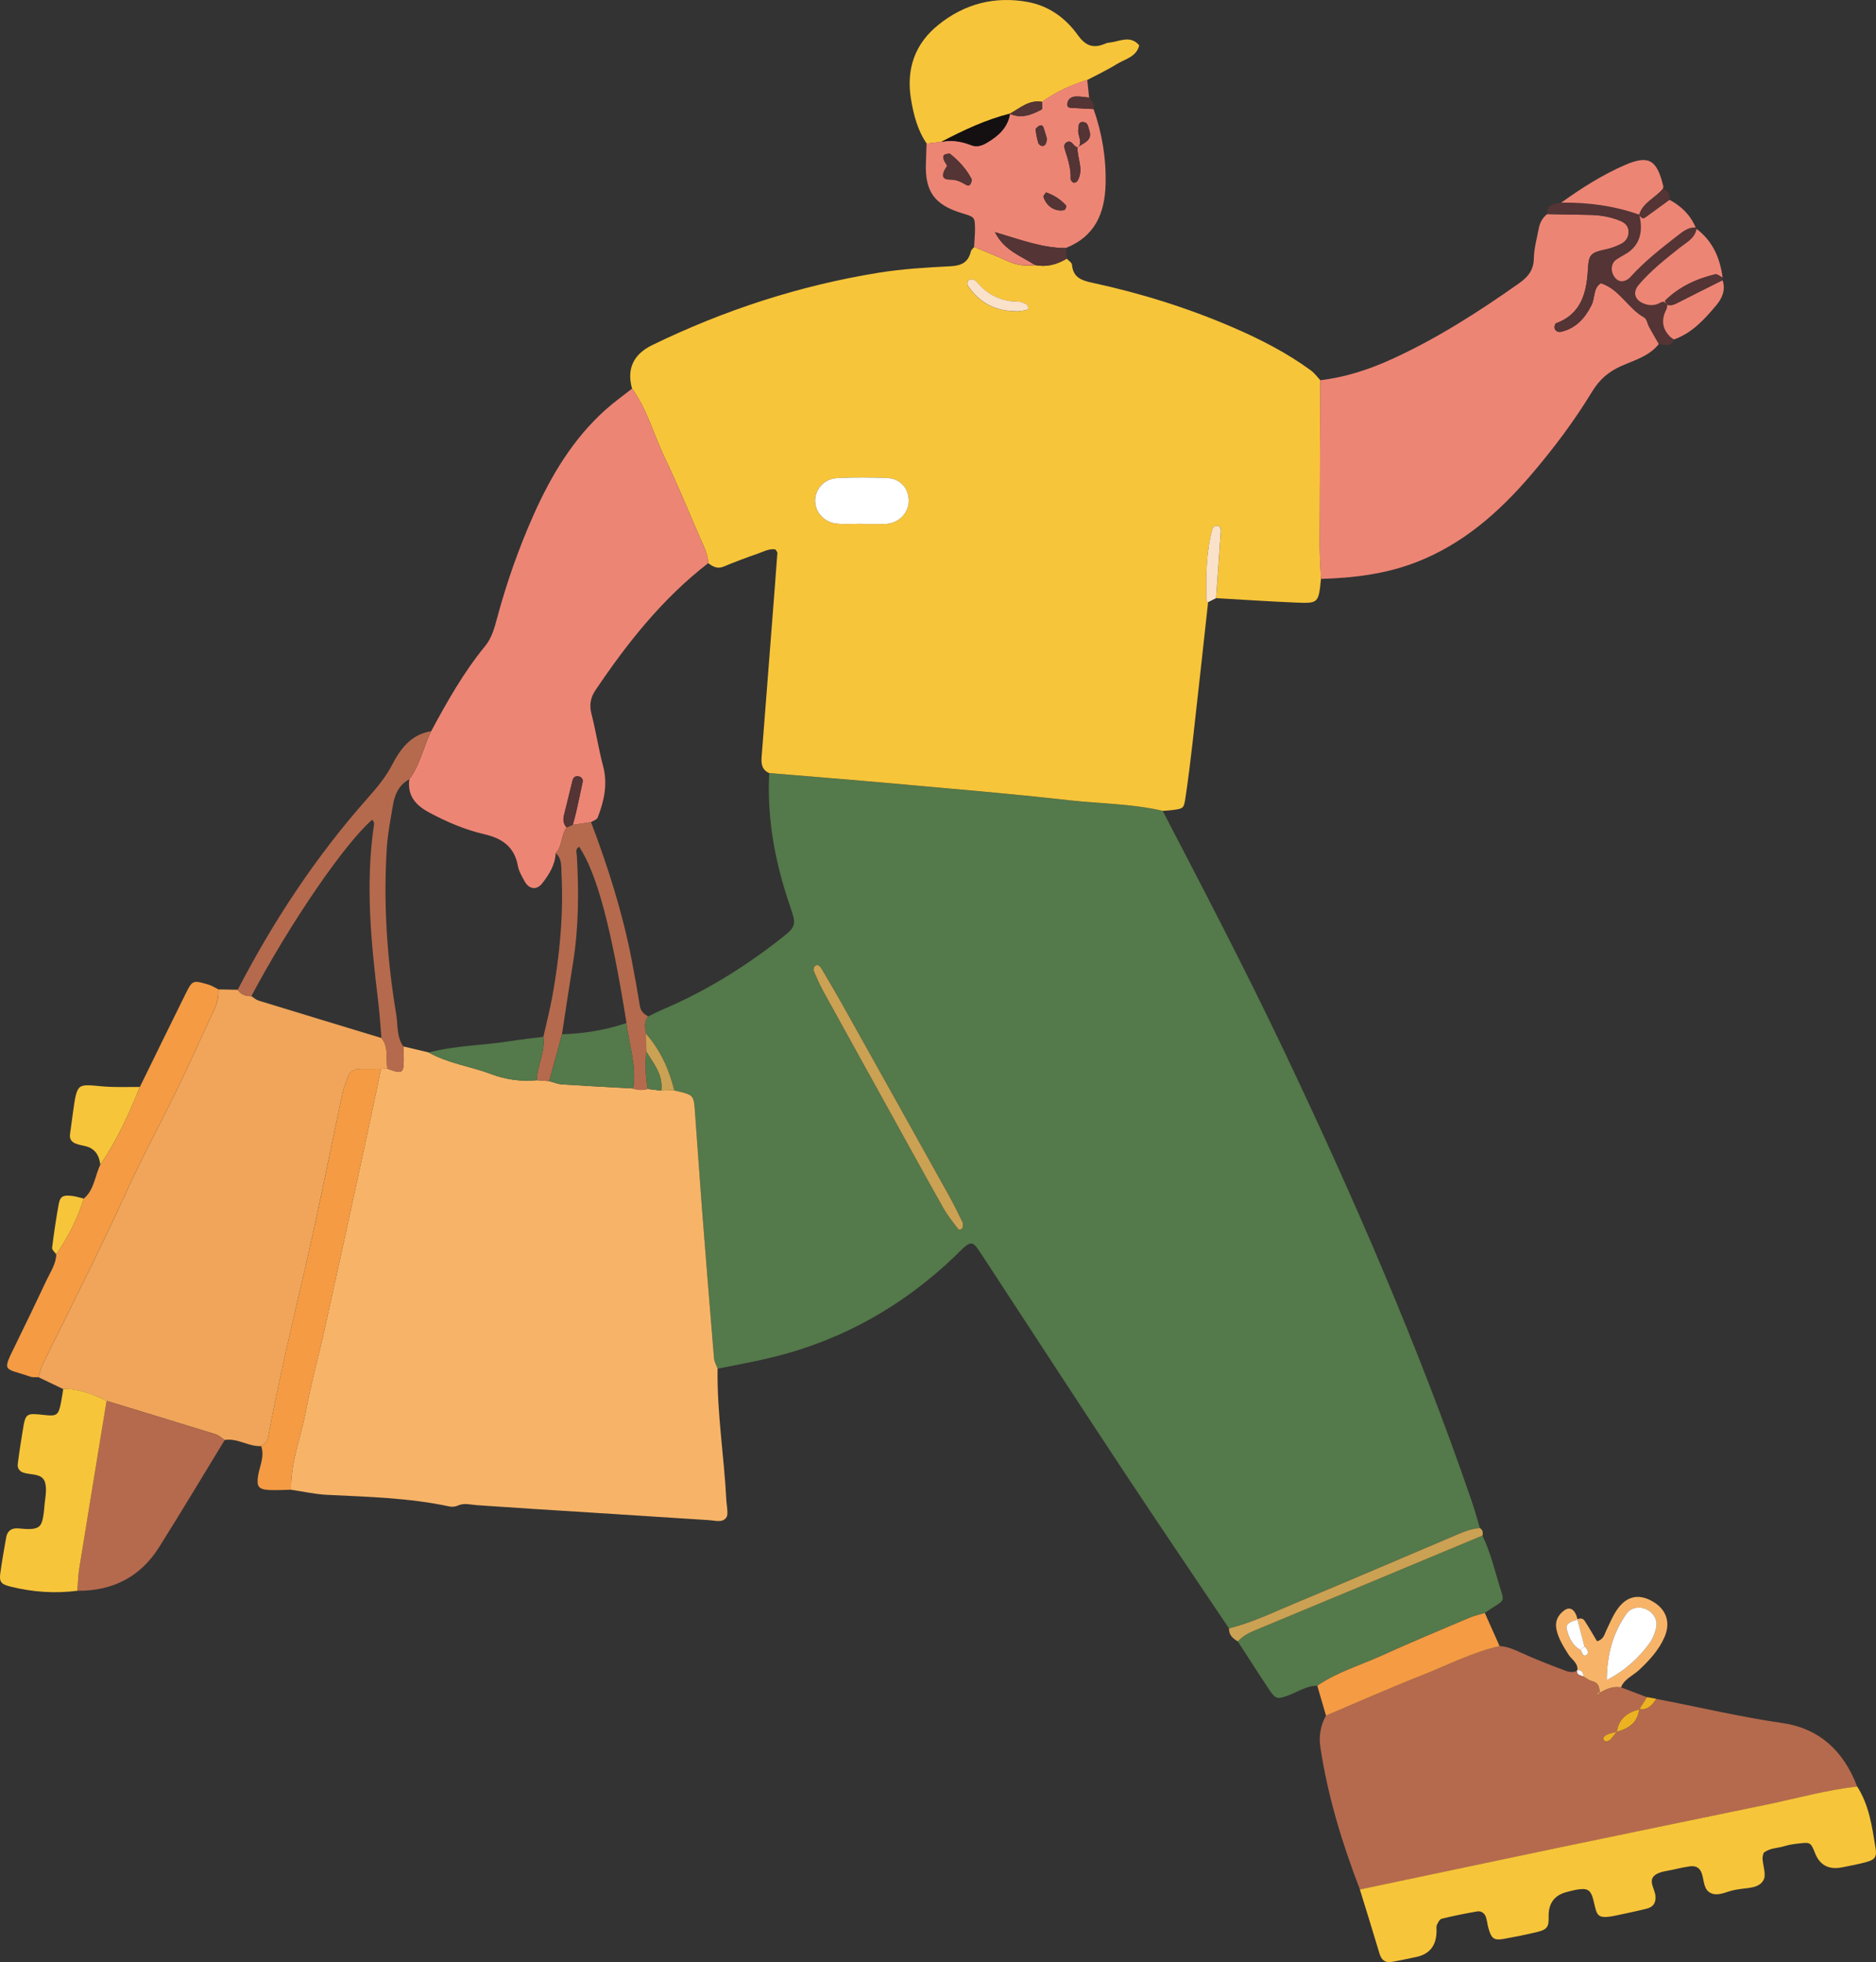 <?xml version="1.0" encoding="UTF-8"?>
<svg id="Capa_1" data-name="Capa 1" xmlns="http://www.w3.org/2000/svg" viewBox="0 0 410.95 429.74">
  <rect x="0" y="0" width="410.95" height="429.74" fill="#333333" stroke="none"/>
  <defs>
    <style>
      .cls-1 {
        fill: #f7b468;
      }

      .cls-2 {
        fill: #f7c53a;
      }

      .cls-3 {
        fill: #ed8575;
      }

      .cls-4 {
        fill: #f49b44;
      }

      .cls-5 {
        fill: #fff;
      }

      .cls-6 {
        fill: #edb221;
      }

      .cls-7 {
        fill: #fae1ca;
      }

      .cls-8 {
        fill: #f0a55a;
      }

      .cls-9 {
        fill: #b56a4d;
      }

      .cls-10 {
        fill: #cba153;
      }

      .cls-11 {
        fill: #141011;
      }

      .cls-12 {
        fill: #543434;
      }

      .cls-13 {
        fill: #54794a;
      }
    </style>
  </defs>
  <path class="cls-13" d="M254.69,177.58c8.97,17.26,17.98,34.49,26.34,52.06,15.41,32.37,29.71,65.21,41.37,99.15,.66,1.93,1.19,3.91,1.78,5.87-1.66,.09-3.18,.64-4.69,1.28-11.81,5.03-23.6,10.08-35.45,15.01-4.88,2.03-9.65,4.38-14.82,5.68-7.62-11.36-15.31-22.67-22.86-34.08-10.14-15.33-20.16-30.74-30.23-46.12-.67-1.02-1.33-2.06-2.04-3.06-.96-1.34-1.59-1.36-2.95-.15-.61,.54-1.17,1.14-1.76,1.71-11.58,11.16-25.14,18.75-40.81,22.48-3.77,.9-7.59,1.57-11.38,2.35-.27-.76-.71-1.51-.78-2.29-.92-10.97-1.8-21.94-2.65-32.92-.55-7.12-1.01-14.24-1.55-21.35-.26-3.41-.3-3.41-4.51-4.37-1.11-4.6-3.03-8.81-6.18-12.4-.27-1.32-.55-2.65,.46-3.82,1.1-.53,2.18-1.09,3.3-1.57,9.05-3.86,17.37-8.95,25.13-14.99,4.11-3.19,4.16-3.21,2.55-7.91-3.19-9.34-4.97-18.9-4.46-28.81,9.11,.76,18.23,1.48,27.34,2.3,12.76,1.15,25.53,2.2,38.25,3.64,6.86,.78,13.83,.75,20.6,2.33Zm-43.81,91.28c0-.4,.13-.85-.02-1.16-.99-2.02-1.98-4.03-3.07-6-7.74-13.91-15.5-27.81-23.27-41.7-1.49-2.67-3.05-5.31-4.61-7.94-.3-.5-.79-.96-1.39-.49-.24,.19-.38,.8-.26,1.09,.63,1.5,1.29,2.99,2.08,4.41,4.52,8.23,9.08,16.44,13.63,24.65,4.25,7.68,8.48,15.37,12.78,23.02,.88,1.57,2.07,2.97,3.15,4.43,.08,.11,.41,.12,.59,.07,.16-.05,.28-.26,.4-.38Z"/>
  <path class="cls-2" d="M254.69,177.58c-6.77-1.58-13.73-1.55-20.6-2.33-12.73-1.44-25.5-2.49-38.25-3.64-9.11-.82-18.23-1.54-27.34-2.3-1.62-.7-1.78-2.05-1.66-3.57,.74-9.39,1.46-18.77,2.19-28.16,.43-5.5,.86-11.01,1.26-16.51,.01-.17-.2-.35-.43-.74-1.33-.24-2.61,.48-3.89,.93-2.51,.87-5.01,1.81-7.46,2.83-1.38,.57-2.36,0-3.36-.76-.07-1.87-.9-3.5-1.64-5.17-2.6-5.92-5-11.93-7.82-17.75-2.46-5.08-3.87-10.66-7.24-15.31q-1.78-6.49,4.42-9.52c15.75-7.66,32.25-13.03,49.53-15.84,5.24-.85,10.58-1.16,15.89-1.43,2.4-.13,3.83-.92,4.39-3.26,.09-.36,.48-.64,.73-.96,2.45,1.03,4.92,2,7.34,3.1,1.93,.88,3.9,1.16,5.98,.86,2.51,.52,4.8-.1,6.95-1.4,.4,.44,1.1,.85,1.14,1.31,.25,2.83,2.07,3.45,4.52,3.98,10.55,2.28,20.82,5.48,30.75,9.77,5.99,2.59,11.78,5.54,17.06,9.41,.8,.58,1.4,1.43,2.08,2.15-.05,12.06-.12,24.12-.14,36.18,0,2.45,.18,4.89,.28,7.34-.54,5.3-.55,5.38-5.49,5.18-5.83-.24-11.66-.64-17.48-.97,.35-4.88,.72-9.76,1.03-14.64,.04-.56-.17-1.29-1-1.21-.3,.03-.74,.35-.81,.62-1.45,5.14-1.41,10.41-1.38,15.68,0,.15,.26,.3,.4,.45-1.13,10.28-2.25,20.56-3.41,30.83-.46,4.03-.96,8.05-1.56,12.06-.35,2.33-.46,2.32-3.15,2.65-.6,.07-1.21,.1-1.82,.14Zm-65.94-62.87s0,.04,0,.05c1.63,0,3.26,0,4.88,0,.4,0,.82-.04,1.21-.12,2.55-.52,4.33-2.74,4.2-5.22-.13-2.6-1.91-4.6-4.63-4.72-3.65-.16-7.33-.17-10.98,0-2.94,.13-5,2.5-4.88,5.18,.11,2.41,2.05,4.52,4.7,4.79,1.81,.19,3.66,.04,5.49,.04Zm34.34-46.55c.33-.04,.93-.1,1.52-.2,.53-.1,.71-.41,.52-.84-.07-.17-.15-.42-.29-.47-.55-.23-1.13-.56-1.7-.57-3.68-.03-6.71-1.38-9.07-4.21-.25-.3-.62-.58-.98-.66-.32-.07-.84,.03-1.02,.26-.19,.25-.25,.83-.09,1.08,2.57,3.84,6.18,5.72,11.09,5.62Z"/>
  <path class="cls-1" d="M147.7,238.82c4.21,.96,4.25,.96,4.51,4.38,.54,7.12,1,14.24,1.55,21.35,.85,10.98,1.74,21.95,2.65,32.92,.07,.78,.51,1.53,.78,2.29-.15,9.64,1.43,19.17,1.92,28.77,.05,1.01,.28,2.03,.23,3.03-.04,.91-.74,1.48-1.62,1.55-.8,.06-1.61-.14-2.42-.19-8.57-.55-17.15-1.1-25.72-1.65-8.37-.53-16.74-1.04-25.11-1.63-1.42-.1-2.79-.55-4.21,.1-.52,.24-1.23,.31-1.79,.19-8.84-1.9-17.83-2.11-26.81-2.55-2.64-.13-5.26-.73-7.89-1.11-.15-6,2.18-11.54,3.25-17.31,1.11-5.98,2.76-11.86,4.08-17.8,2.81-12.67,5.57-25.35,8.33-38.04,1.38-6.34,2.7-12.69,4.05-19.04,.45-.01,.9-.02,1.34-.04,3.26,1.21,3.59,1.04,3.63-1.9,.01-.99-.07-1.98-.11-2.97,1.86,.44,3.71,.88,5.57,1.32,4.25,2.42,9.12,3.02,13.62,4.72,3.27,1.24,6.63,1.69,10.1,1.36,.89,.07,1.79,.14,2.68,.21,.95,.25,1.89,.65,2.86,.71,5.17,.34,10.34,.6,15.51,.89,1.05,.39,2.11,.42,3.18,.1,.99,.13,1.99,.25,2.98,.38,.95-.02,1.9-.03,2.85-.05Z"/>
  <path class="cls-8" d="M84.83,234.04c-.45,.01-.9,.02-1.34,.04-1.43,0-2.86,.03-4.29,.02-1.6-.02-2.75,.54-3.17,2.23-.25,.99-.76,1.91-.97,2.9-2.63,12.32-5.05,24.68-7.87,36.96-2.97,12.87-6.06,25.7-8.48,38.69-.16,.87-.78,1.39-1.5,1.82-2.76,.17-5.17-1.81-7.98-1.33-.67-.43-1.28-1.03-2.01-1.26-7.94-2.47-15.9-4.88-23.86-7.31-3.02-1.41-6.09-2.67-9.52-2.59-1.8-.86-3.61-1.73-5.41-2.59,.31-.96,.51-1.98,.96-2.88,6.24-12.66,12.62-25.24,18.47-38.1,3.48-7.63,7.51-15.01,11.18-22.56,2.77-5.7,5.31-11.5,8.02-17.23,.64-1.35,.81-2.73,.82-4.17,1.4,.03,2.81,.06,4.22,.09,.69,1.12,1.78,1.38,2.98,1.4,.51,.33,.98,.79,1.54,.96,8.98,2.76,17.97,5.48,26.96,8.21,1.62,2.01,.95,4.45,1.27,6.7Z"/>
  <path class="cls-9" d="M297.9,413.81c-3.88-10.07-7.02-20.34-8.65-31.05-.39-2.56,.01-4.83,1.21-7.04,6.95-2.94,13.85-6.01,20.87-8.77,5.68-2.23,11.14-5.1,17.15-6.45,1.65,.08,3.1,.71,4.59,1.39,2.93,1.35,5.94,2.54,8.97,3.67,1.08,.4,2.25,1.01,3.48,.31,0,0-.06-.1-.06-.1-.18,1.1,.72,1.11,1.38,1.37,.63,.35,1.22,.87,1.89,1.02,1.42,.32,1.62,1.32,1.7,2.48-.16,.06-.33,.1-.46,.2-.08,.06-.07,.23-.1,.35,.21-.16,.41-.33,.62-.49,1.41-.86,2.9-1.43,4.6-1.16,1.9,.72,3.79,1.44,5.69,2.16-.56,.89-1.12,1.79-1.67,2.69-2.61,.68-4.53,2.03-4.92,4.93-.76,.21-1.57,.31-2.25,.67-.42,.22-1.16,.76-.36,1.37,.2,.15,.84,0,1.07-.23,.57-.55,1.01-1.22,1.51-1.84,2.6-.68,4.58-1.98,4.91-4.93,1.85,.22,2.9-.87,3.75-2.29,9.21,1.76,18.34,3.94,27.64,5.29,8.23,1.2,13.47,6.27,16.37,13.93-6.71,.75-13.19,2.59-19.78,3.95-14.96,3.09-29.93,6.17-44.89,9.29-14.76,3.08-29.51,6.2-44.26,9.31Z"/>
  <path class="cls-3" d="M138.45,85.1c3.37,4.64,4.78,10.23,7.24,15.31,2.82,5.81,5.22,11.83,7.82,17.75,.73,1.67,1.57,3.3,1.63,5.17-9.99,7.72-17.71,17.45-24.7,27.83-1.09,1.62-1.38,3.24-.87,5.21,.97,3.75,1.53,7.61,2.53,11.35,1.07,3.99,.24,7.68-1.18,11.34-.18,.45-.95,.67-1.45,1l-4,.6c.21-.77,.45-1.54,.63-2.32,.53-2.34,1.04-4.68,1.53-7.03,.14-.67-.22-1.14-.87-1.29-.69-.16-1.17,.24-1.33,.86-.64,2.52-1.22,5.05-1.86,7.57-.27,1.04-.2,1.97,.56,2.77-1.27,1.67-.89,4.05-2.4,5.62-.13,2.57-1.42,4.64-2.93,6.59-1.21,1.57-2.91,1.38-3.9-.45-.58-1.07-1.25-2.19-1.46-3.35-.76-4.24-3.5-6.05-7.45-6.96-4.18-.96-8.13-2.68-11.93-4.7-2.97-1.58-4.88-3.69-4.39-7.3,2.36-3.16,3.07-7.06,4.77-10.51,3.5-6.49,7.11-12.91,11.81-18.64,1.49-1.82,2.06-3.99,2.64-6.15,2.08-7.72,4.72-15.25,7.97-22.55,3.86-8.67,8.67-16.73,15.84-23.13,1.83-1.63,3.83-3.06,5.76-4.58Z"/>
  <path class="cls-3" d="M289.36,126.79c-.1-2.45-.28-4.89-.28-7.34,.02-12.06,.08-24.12,.14-36.18,5.52-.64,10.75-2.37,15.76-4.66,9.86-4.5,18.94-10.33,27.78-16.57,1.96-1.38,3.19-2.87,3.24-5.45,.04-2.21,.67-4.42,1.09-6.62,.24-1.22,.81-2.29,1.83-3.08,3.07,.06,6.13,.13,9.2,.17,2.27,.03,4.48,.39,6.6,1.22,1,.39,1.85,.96,2,2.08,.18,1.34-.42,2.46-1.6,3.05-1.07,.55-2.25,.97-3.42,1.22-3.28,.7-3.68,1.13-3.86,4.35-.28,5.05-1.42,9.79-7,11.83-.21,.08-.39,.74-.3,1.07,.17,.67,.82,.92,1.41,.79,3.24-.75,5.2-2.93,6.67-5.82,.81-1.6,.34-3.77,2.04-4.83,4.16,1.34,5.94,5.54,9.52,7.51,.57,.32,.7,1.4,1.09,2.1,.68,1.25,1.41,2.47,2.11,3.7-2.13,2.72-5.4,3.56-8.32,4.87-2.73,1.23-4.7,2.95-6.27,5.52-3.93,6.47-8.47,12.51-13.39,18.26-6.98,8.16-14.88,15.14-25.07,19.11-6.75,2.63-13.81,3.49-20.98,3.69Z"/>
  <path class="cls-2" d="M297.9,413.81c14.75-3.1,29.5-6.23,44.26-9.31,14.96-3.12,29.93-6.2,44.89-9.29,6.58-1.36,13.07-3.2,19.78-3.95,2.61,4.07,3.26,8.75,4.01,13.37,.33,2.03-.08,2.63-1.94,3.15-1.77,.49-3.58,.83-5.38,1.18q-4.39,.87-5.95-3.18c-.82-2.13-1.06-2.33-3.04-2.1-1.22,.14-2.46,.26-3.62,.63-1.53,.49-3.28,.37-4.59,1.5-.08,.41-.25,.82-.23,1.21,.09,1.6,.86,3.54,.22,4.72-1.02,1.87-3.51,1.68-5.49,2.03-.4,.07-.81,.12-1.21,.22-1.58,.37-3.21,1.3-4.77,.64-1.69-.72-1.53-2.74-2.02-4.24-.48-1.48-1.45-1.84-2.8-1.63-1.01,.16-2.02,.34-3,.59-1.57,.4-3.47,.45-4.59,1.4-1.42,1.2,.13,3.02,.22,4.58,.08,1.52-.59,2.34-1.91,2.67-2.17,.55-4.37,1-6.57,1.47-4.49,.97-4.31,.03-5.07-3.11-.63-2.6-1.35-2.93-3.91-2.48-.6,.11-1.19,.29-1.79,.43q-4.28,.99-4.16,5.5c.06,2.21-.35,2.8-2.64,3.34-2.38,.56-4.79,1.05-7.2,1.48-2.15,.38-2.7-.05-3.37-2.42-.22-.78-.27-1.62-.54-2.39-.29-.85-1.05-1.35-1.9-1.21-2.61,.45-5.21,.97-7.78,1.6-.44,.11-.8,.83-1.04,1.34-.16,.33-.09,.8-.09,1.2q.05,4.89-4.45,5.84c-1.8,.38-3.59,.77-5.4,1.08-1.44,.25-2.24-.45-2.65-1.85-1.39-4.69-2.86-9.35-4.3-14.03Z"/>
  <path class="cls-13" d="M324.73,336.3c1.85,3.79,2.75,7.9,4.02,11.88,.75,2.35,.7,2.36-1.53,3.74-.67,.41-1.31,.88-1.96,1.32-1.15,.36-2.35,.61-3.45,1.08-6.34,2.69-12.72,5.33-18.98,8.19-4.77,2.18-9.89,3.64-14.27,6.67-2.34,0-4.24,1.33-6.32,2.11-2.35,.88-2.78,.86-4.1-1.08-2.39-3.54-4.67-7.16-7-10.75,1.01-1.03,2.17-1.75,3.53-2.32,16.7-6.92,33.38-13.89,50.06-20.85Z"/>
  <path class="cls-2" d="M202.99,31.43c-2.01-2.93-2.87-6.32-3.43-9.72-1.07-6.52,.78-12.11,6.06-16.32,5.74-4.59,12.32-6.27,19.5-4.96,4.58,.83,8.28,3.48,10.97,7.24,1.54,2.15,3.17,3.01,5.66,2.03,.38-.15,.77-.33,1.17-.36,2.24-.18,4.62-1.77,6.64,.59-.63,2.57-3.11,2.98-4.92,4.11-2.07,1.29-4.29,2.32-6.45,3.47-3.54,1.1-6.89,2.6-9.9,4.79-2.87-.51-4.85,1.37-7.08,2.61l.05-.02c-5.33,1.33-10.24,3.66-15.08,6.19-1.06,.12-2.12,.24-3.18,.36Z"/>
  <path class="cls-3" d="M202.99,31.43c1.06-.12,2.12-.24,3.19-.36,2.26-.48,4.43-.11,6.53,.71,1.27,.5,2.37,.13,3.45-.51,2.51-1.48,4.59-3.31,5.08-6.39,0,0-.05,.02-.05,.02,2.53,1.16,4.82,.24,7.01-.95,.25-.14,.06-1.09,.07-1.66,3.01-2.2,6.36-3.69,9.9-4.79,.14,1.29,.27,2.58,.41,3.87-1-.09-2.01-.3-3-.24-.79,.05-1.57,.45-1.75,1.38-.24,1.31,.78,1.08,1.5,1.13,1.4,.1,2.81,.16,4.22,.23,1.89,5.37,2.8,10.9,2.63,16.6-.18,6.35-2.42,11.37-8.72,13.85-5.24,0-10.11-1.9-15.53-3.49,2.11,4.13,5.79,5.23,8.77,7.2-2.08,.3-4.05,.01-5.98-.86-2.42-1.1-4.89-2.07-7.34-3.1,.07-1.41,.23-2.83,.2-4.24-.05-2.27-.15-2.32-2.76-3.11-6.13-1.84-8.24-4.78-7.99-11.06,.06-1.41,.09-2.82,.14-4.24Zm33.12,.95c-.17-.11-.34-.22-.51-.32-.63-.37-.96-1.48-1.96-.89-.57,.33-.59,.93-.39,1.55,.68,2.11,1.37,4.21,1.27,6.47-.01,.27,.41,.79,.67,.81,.71,.06,.97-.56,1.18-1.13,.84-2.24-.43-4.37-.34-6.57,1.22-1.03,3.41-1.38,2.57-3.82-.25-.74-.28-1.66-1.26-1.75-1.21-.11-1.05,.93-1.14,1.66-.18,1.32,1.08,2.68-.09,3.99Zm-28.68,4.03c-1.43,2.11-.96,2.95,.76,2.93,1.3-.01,2.34,.5,3.39,1.12,.42,.25,.79,.28,1.03-.18,.17-.32,.36-.83,.23-1.08-1.14-2.17-2.77-3.95-4.67-5.48-.21-.17-.75-.03-1.09,.09-.46,.15-.48,.52-.37,1.01,.16,.73,.88,1.39,.74,1.6Zm21.71,5.73c-.22,.36-.63,.73-.56,.97,.58,2.05,2.64,3.36,4.55,2.9,.22-.05,.54-.83,.44-.95-1.2-1.38-2.71-2.32-4.43-2.92Zm.22-11.69c-.19-.64-.45-1.6-.77-2.53-.17-.48-.58-.61-.98-.34-.3,.21-.77,.55-.74,.8,.09,.98,.3,1.97,.57,2.92,.08,.29,.51,.64,.8,.67,.74,.06,.96-.54,1.12-1.51Z"/>
  <path class="cls-9" d="M23.35,306.8c7.95,2.43,15.91,4.84,23.86,7.31,.73,.23,1.34,.83,2.01,1.26-4.77,7.82-9.47,15.68-14.34,23.43-4.12,6.57-10.22,9.66-17.94,9.59,.13-1.62,.16-3.27,.42-4.87,1.97-12.24,3.99-24.48,5.99-36.72Z"/>
  <path class="cls-4" d="M47.87,216.69c-.01,1.44-.19,2.82-.82,4.17-2.7,5.73-5.25,11.53-8.02,17.23-3.66,7.55-7.7,14.93-11.18,22.56-5.85,12.85-12.23,25.44-18.47,38.1-.44,.9-.64,1.92-.96,2.88-.6-.04-1.25,.06-1.79-.13-5.79-2.03-6.28-.77-3.22-7.01,2.31-4.7,4.58-9.43,6.81-14.17,.85-1.81,2.06-3.5,2.1-5.61,2.59-3.77,4.67-7.8,6.01-12.19,2.34-1.93,2.43-4.97,3.65-7.45,3.62-5.29,6.26-11.07,8.64-16.99,3.31-6.75,6.61-13.52,9.95-20.26,1.59-3.21,1.64-3.21,5.14-2.17,.76,.23,1.44,.69,2.16,1.05Z"/>
  <path class="cls-4" d="M57.21,316.69c.72-.43,1.33-.95,1.5-1.82,2.41-12.99,5.51-25.82,8.48-38.69,2.83-12.27,5.25-24.64,7.87-36.96,.21-.99,.72-1.91,.97-2.9,.42-1.7,1.57-2.25,3.17-2.23,1.43,.01,2.86,0,4.29-.02-1.35,6.35-2.67,12.7-4.05,19.04-2.76,12.68-5.52,25.37-8.33,38.04-1.32,5.94-2.97,11.82-4.08,17.8-1.07,5.77-3.4,11.31-3.25,17.31-1.61,.03-3.23,.14-4.84,.06-2.31-.13-2.77-.79-2.41-3.09,.34-2.17,1.49-4.25,.68-6.54Z"/>
  <path class="cls-2" d="M23.35,306.8c-2,12.24-4.02,24.48-5.99,36.72-.26,1.6-.28,3.25-.42,4.87-4.94,.63-9.81,.29-14.63-.91-2.06-.51-2.5-1.02-2.25-2.89,.36-2.64,.83-5.26,1.29-7.88,.25-1.42,1.15-2.09,2.6-1.99,.82,.05,1.64,.17,2.45,.15,1.96-.04,2.63-.57,2.99-2.33,.16-.8,.27-1.62,.32-2.44,.12-1.82,.64-3.77,.16-5.43-.61-2.08-3.08-1.58-4.76-2.16-.91-.31-1.32-1.03-1.22-1.87,.29-2.44,.69-4.86,1.08-7.29,.62-3.85,.7-3.91,4.7-3.46,2.78,.31,3.12,.08,3.68-2.66,.2-1,.34-2.02,.5-3.03,3.43-.09,6.49,1.18,9.52,2.59Z"/>
  <path class="cls-9" d="M94.44,160.15c-1.71,3.45-2.41,7.35-4.77,10.51-2.17,1.16-3.14,3.14-3.54,5.41-.55,3.2-1.19,6.4-1.4,9.63-.77,12.21,.05,24.36,2.06,36.42,.39,2.37,.06,4.93,1.56,7.06,.04,.99,.12,1.98,.11,2.97-.03,2.94-.37,3.11-3.63,1.9-.32-2.25,.35-4.69-1.27-6.7-.23-2.64-.38-5.28-.7-7.91-1.58-12.99-2.88-25.98-.9-39.06,.04-.26-.26-.57-.41-.87-6.05,5.21-17.99,22.65-26.5,38.67-1.2-.02-2.29-.28-2.98-1.4,7.84-15.11,17.15-29.23,28.46-41.98,2.03-2.29,3.96-4.57,5.4-7.36,1.79-3.47,4.16-6.61,8.48-7.29Z"/>
  <path class="cls-4" d="M288.56,369.19c4.38-3.03,9.49-4.49,14.27-6.67,6.27-2.86,12.64-5.5,18.98-8.19,1.1-.47,2.3-.73,3.45-1.08,1.08,2.42,2.16,4.84,3.24,7.26-6.02,1.35-11.47,4.22-17.16,6.45-7.02,2.76-13.92,5.83-20.87,8.77-.64-2.18-1.28-4.36-1.91-6.53Z"/>
  <path class="cls-12" d="M363.39,75.33c-.71-1.23-1.43-2.46-2.11-3.7-.39-.7-.52-1.79-1.09-2.1-3.59-1.97-5.36-6.17-9.52-7.51-1.7,1.07-1.23,3.23-2.04,4.83-1.47,2.89-3.43,5.07-6.67,5.82-.6,.14-1.24-.12-1.41-.79-.08-.32,.09-.99,.3-1.07,5.57-2.03,6.72-6.78,7-11.83,.18-3.22,.58-3.65,3.86-4.35,1.18-.25,2.35-.67,3.42-1.22,1.18-.6,1.78-1.71,1.6-3.05-.15-1.12-1-1.69-2-2.08-2.12-.84-4.33-1.19-6.6-1.22-3.07-.04-6.13-.11-9.2-.17-.05-2.17,1.55-2.31,3.09-2.51,5.84-.07,11.57,.66,17.1,2.64,.82,3.46,.22,6.09-1.99,7.92-.92,.77-2.08,1.23-3.07,1.93-1.31,.93-1.28,2.95-.01,4.21,.8,.79,2.11,.7,3.15-.45,3.14-3.47,6.81-6.32,10.48-9.17,1.13-.88,2.25-1.74,3.79-1.63,0,0,.18,.28,.18,.29-.36,2.06-2.12,2.9-3.53,4.01-3.21,2.53-6.41,5.06-9.08,8.17-1.49,1.74-.93,3.46,1.23,4.24,1.25,.45,2.41,.35,3.51-.3,.72-.42,1.07,.09,1.49,.47-.08,.37-.08,.77-.24,1.1q-1.69,3.3,.75,5.85c.26,.28,.62,.47,.93,.7-.68,1.75-2.05,1.18-3.3,.97Z"/>
  <path class="cls-1" d="M355.09,369.53c-1.7-.27-3.18,.31-4.6,1.16l-.05-.05c-.08-1.15-.28-2.16-1.7-2.48-.67-.15-1.26-.67-1.89-1.02,.02-.94-.41-1.42-1.38-1.37,0,0,.06,.1,.06,.1,.23-1.67-1.25-2.41-1.97-3.55-1.07-1.71-2.16-3.41-2.6-5.42-.38-1.76,.26-3.15,1.69-4.21,1.3-.95,2.43-.18,2.93,2-2.14,.6-2.67,1.13-2.32,2.42,.48,1.74,1.24,3.3,2.92,4.22,.41,.47,.51,1.69,1.35,1.11,.63-.43,.16-1.34-.46-1.87-.52-1.98-1.03-3.96-1.55-5.94,.62-.29,1.25-.21,1.6,.33,.97,1.49,1.85,3.03,2.72,4.48,1.47-.39,1.61-1.5,2.04-2.39,.71-1.47,1.33-3,2.23-4.35,2.08-3.14,4.79-3.77,7.89-1.99,3.02,1.73,4.03,4.6,2.61,7.84-1.25,2.86-3.33,5.11-5.59,7.21-1.32,1.23-3.18,1.92-3.92,3.76Zm-3.12-1.58c4.13-2.15,7.04-4.88,9.44-8.16,.69-.94,1.12-2.16,1.39-3.32,.38-1.66-.58-3.29-2.09-4-1.54-.72-3.43-.46-4.4,.91-2.98,4.19-4.29,8.91-4.34,14.56Z"/>
  <path class="cls-2" d="M30.62,238.07c-2.38,5.92-5.02,11.7-8.64,16.99q-.4-3.32-3.17-4.02c-.79-.2-1.62-.31-2.36-.64-.77-.34-1.25-.99-1.12-1.95,.23-1.62,.43-3.24,.66-4.86,.93-6.67,.95-6.13,6.66-5.65,2.64,.22,5.31,.09,7.96,.12Z"/>
  <path class="cls-3" d="M359.1,47.02c-5.53-1.97-11.25-2.71-17.1-2.64,4.41-3.17,8.99-6.09,13.98-8.25,5.18-2.24,6.99-1.15,8.37,4.64,.04,.18-.05,.4-.09,.6-1.64,1.97-4.35,2.97-5.19,5.68l.03-.03Z"/>
  <path class="cls-3" d="M365.26,66.72c-.43-.38-.77-.89-1.49-.47-1.11,.65-2.26,.75-3.51,.3-2.17-.78-2.73-2.5-1.23-4.24,2.67-3.11,5.87-5.64,9.08-8.17,1.41-1.11,3.17-1.95,3.53-4.01,3.55,2.67,5.15,6.4,5.71,10.67-.55-.26-1.17-.83-1.63-.72-4.15,.98-7.92,2.75-11.01,5.79-.06,.06,.34,.58,.52,.89l.02-.03Z"/>
  <path class="cls-10" d="M324.73,336.3c-16.68,6.96-33.36,13.93-50.06,20.85-1.36,.56-2.52,1.29-3.53,2.32-1.1-.65-1.98-1.43-1.92-2.84,5.17-1.29,9.94-3.64,14.83-5.67,11.85-4.93,23.64-9.99,35.45-15.01,1.51-.65,3.03-1.19,4.69-1.28,.63,.4,.72,.98,.55,1.64Z"/>
  <path class="cls-3" d="M371.45,49.83c-1.54-.11-2.66,.76-3.79,1.63-3.67,2.85-7.34,5.71-10.48,9.17-1.04,1.15-2.35,1.24-3.15,.45-1.27-1.26-1.29-3.28,.01-4.21,.98-.7,2.15-1.17,3.07-1.93,2.21-1.84,2.81-4.47,1.99-7.92,0,0-.03,.03-.03,.03,.36,.4,.64,1.06,1.35,.55,1.77-1.27,3.53-2.57,5.29-3.85,2.58,1.4,4.6,3.33,5.74,6.08Z"/>
  <path class="cls-3" d="M366.69,74.36c-.31-.23-.66-.42-.93-.7q-2.45-2.55-.75-5.85c.17-.32,.17-.73,.24-1.1,0,0-.02,.03-.02,.03,.84,.26,1.55-.06,2.29-.44,3.26-1.68,6.54-3.3,9.81-4.94,.75,2.16-.11,4.01-1.42,5.56-2.58,3.06-5.28,6.04-9.23,7.43Z"/>
  <path class="cls-2" d="M18.33,262.51c-1.34,4.39-3.41,8.42-6.01,12.19-.32-.47-.96-.99-.91-1.41,.4-3.2,.87-6.4,1.45-9.58,.32-1.74,1-2.07,3.11-1.77,.8,.11,1.57,.37,2.36,.56Z"/>
  <path class="cls-12" d="M226.72,58.04c-2.99-1.97-6.67-3.07-8.77-7.2,5.42,1.59,10.3,3.49,15.53,3.49,.06,.77,.12,1.54,.19,2.31-2.15,1.3-4.43,1.92-6.95,1.4Z"/>
  <path class="cls-7" d="M264.63,131.9c-.14-.15-.4-.3-.4-.45-.03-5.27-.06-10.55,1.38-15.68,.08-.27,.52-.59,.81-.62,.83-.08,1.03,.65,1,1.21-.31,4.88-.68,9.76-1.03,14.64-.59,.3-1.17,.6-1.76,.89Z"/>
  <path class="cls-12" d="M377.34,61.37c-3.27,1.64-6.56,3.26-9.81,4.94-.75,.38-1.45,.7-2.29,.44-.18-.31-.58-.83-.52-.89,3.08-3.03,6.85-4.8,11.01-5.79,.46-.11,1.08,.46,1.63,.72,0,0,0,.58,0,.58Z"/>
  <path class="cls-12" d="M365.71,43.75c-1.76,1.29-3.52,2.58-5.29,3.85-.71,.51-.98-.16-1.35-.55,.84-2.71,3.54-3.71,5.19-5.68,1.26,.32,1.59,1.21,1.45,2.38Z"/>
  <path class="cls-12" d="M239.57,23.89c-1.41-.07-2.81-.13-4.22-.23-.72-.05-1.74,.18-1.5-1.13,.17-.92,.96-1.33,1.75-1.38,.99-.06,2,.14,3,.24,.47,.78,1.3,1.42,.97,2.5Z"/>
  <path class="cls-6" d="M359.11,374.37c.56-.9,1.11-1.79,1.67-2.69,.68,.12,1.36,.24,2.04,.37-.85,1.41-1.9,2.51-3.75,2.29l.04,.03Z"/>
  <path class="cls-9" d="M129.47,180.05c3.7,9.78,6.87,19.72,8.87,30,.67,3.42,1.27,6.84,1.83,10.28,.19,1.16,.92,1.76,1.82,2.28-1.01,1.17-.73,2.5-.46,3.82,.02,1.3,.03,2.6,.05,3.91-.24,2.73-.21,5.46,.3,8.16-1.07,.32-2.13,.29-3.19-.1,.88-4.92-.96-9.57-1.45-14.36-3.35-21.04-6.51-32.81-10.37-38.59-.93,.5-.54,1.36-.5,2.05,.43,7.78,.41,15.54-.83,23.27-.85,5.24-1.63,10.49-2.44,15.74-.93,3.43-1.86,6.85-2.79,10.28-.89-.07-1.79-.14-2.68-.21-.03-3.24,1.89-6.2,1.4-9.51,.67-2.98,1.44-5.94,1.98-8.94,1.59-8.85,2.45-17.76,1.99-26.76-.08-1.6,.15-3.31-1.27-4.54,1.51-1.57,1.12-3.95,2.4-5.62,.45-.19,.9-.38,1.35-.57l4-.6Z"/>
  <path class="cls-10" d="M210.89,268.86c-.12,.12-.24,.33-.4,.38-.18,.06-.5,.05-.59-.07-1.08-1.46-2.26-2.86-3.15-4.43-4.31-7.65-8.53-15.34-12.78-23.02-4.55-8.21-9.1-16.42-13.63-24.65-.78-1.42-1.44-2.92-2.08-4.41-.12-.29,.02-.9,.26-1.09,.6-.47,1.09,0,1.39,.49,1.56,2.63,3.11,5.27,4.61,7.94,7.77,13.89,15.53,27.79,23.27,41.7,1.09,1.96,2.09,3.98,3.07,6,.15,.31,.02,.76,.02,1.16Z"/>
  <path class="cls-10" d="M141.57,230.32c-.02-1.3-.03-2.6-.05-3.91,3.14,3.59,5.06,7.8,6.18,12.4-.95,.02-1.9,.03-2.85,.05,.44-3.44-1.64-5.9-3.28-8.54Z"/>
  <path class="cls-5" d="M188.75,114.71c-1.83,0-3.68,.15-5.49-.04-2.65-.27-4.6-2.38-4.7-4.79-.12-2.68,1.94-5.05,4.88-5.18,3.65-.17,7.33-.16,10.98,0,2.72,.12,4.5,2.12,4.63,4.72,.13,2.48-1.65,4.7-4.2,5.22-.4,.08-.81,.12-1.21,.12-1.63,.01-3.26,0-4.88,0,0-.02,0-.04,0-.05Z"/>
  <path class="cls-7" d="M223.09,68.16c-4.91,.1-8.52-1.78-11.09-5.62-.17-.25-.11-.83,.09-1.08,.18-.23,.7-.33,1.02-.26,.36,.08,.73,.37,.98,.66,2.37,2.84,5.4,4.18,9.07,4.21,.57,0,1.15,.34,1.7,.57,.14,.06,.21,.3,.29,.47,.18,.43,0,.74-.52,.84-.59,.11-1.2,.16-1.52,.2Z"/>
  <path class="cls-13" d="M137.24,224.03c.49,4.79,2.33,9.43,1.45,14.36-5.17-.29-10.35-.55-15.51-.89-.96-.06-1.91-.47-2.86-.71,.93-3.43,1.86-6.85,2.79-10.28,4.83-.15,9.55-.91,14.14-2.47Z"/>
  <path class="cls-13" d="M93.92,230.5c5.88-1.56,11.97-1.53,17.93-2.5,2.38-.39,4.79-.62,7.18-.93,.49,3.31-1.44,6.27-1.4,9.51-3.47,.33-6.83-.12-10.1-1.36-4.49-1.7-9.37-2.3-13.62-4.72Z"/>
  <path class="cls-13" d="M141.57,230.32c1.64,2.64,3.72,5.11,3.28,8.54-1-.13-1.99-.25-2.99-.38-.5-2.71-.54-5.43-.3-8.16Z"/>
  <path class="cls-6" d="M359.07,374.34c-.33,2.94-2.31,4.25-4.91,4.93l.03,.03c.39-2.89,2.31-4.25,4.92-4.93,0,0-.03-.03-.03-.03Z"/>
  <path class="cls-6" d="M354.16,379.26c-.5,.62-.94,1.3-1.51,1.84-.23,.22-.87,.38-1.07,.23-.8-.61-.06-1.15,.36-1.37,.68-.36,1.49-.46,2.25-.67,0,0-.03-.03-.03-.03Z"/>
  <path class="cls-5" d="M345.47,365.76c.96-.05,1.4,.43,1.38,1.37-.65-.26-1.56-.27-1.38-1.37Z"/>
  <path class="cls-1" d="M350.49,370.69c-.21,.16-.41,.33-.62,.49,.03-.12,.03-.28,.1-.35,.12-.1,.3-.14,.46-.2,0,0,.05,.05,.05,.05Z"/>
  <path class="cls-12" d="M125.47,180.65c-.45,.19-.9,.38-1.35,.57-.77-.81-.83-1.73-.56-2.77,.64-2.52,1.22-5.05,1.86-7.57,.16-.63,.64-1.02,1.33-.86,.65,.15,1.01,.62,.87,1.29-.49,2.35-1,4.69-1.53,7.03-.18,.78-.42,1.55-.63,2.32Z"/>
  <path class="cls-11" d="M221.25,24.89c-.49,3.09-2.57,4.91-5.08,6.39-1.08,.64-2.19,1-3.45,.51-2.11-.83-4.28-1.19-6.53-.71,4.83-2.53,9.75-4.86,15.07-6.19Z"/>
  <path class="cls-12" d="M228.28,22.31c-.01,.57,.18,1.53-.07,1.66-2.19,1.19-4.48,2.11-7.01,.95,2.22-1.23,4.21-3.12,7.08-2.61Z"/>
  <path class="cls-12" d="M207.43,36.41c.14-.21-.58-.87-.74-1.6-.11-.49-.09-.86,.37-1.01,.35-.11,.88-.26,1.09-.09,1.9,1.52,3.53,3.31,4.67,5.48,.14,.26-.06,.76-.23,1.08-.24,.46-.61,.43-1.03,.18-1.04-.61-2.08-1.13-3.39-1.12-1.71,.02-2.19-.82-.76-2.93Z"/>
  <path class="cls-12" d="M236.04,32.31c-.09,2.2,1.18,4.33,.34,6.57-.21,.57-.48,1.19-1.18,1.13-.25-.02-.68-.54-.67-.81,.1-2.27-.6-4.37-1.27-6.47-.2-.62-.18-1.22,.39-1.55,1-.59,1.33,.52,1.96,.89,.17,.1,.34,.22,.51,.32l-.07-.07Z"/>
  <path class="cls-12" d="M236.11,32.38c1.17-1.31-.09-2.67,.09-3.99,.1-.73-.06-1.77,1.14-1.66,.98,.09,1.01,1.01,1.26,1.75,.84,2.44-1.35,2.8-2.57,3.83,0,0,.07,.07,.07,.07Z"/>
  <path class="cls-12" d="M229.14,42.13c1.72,.6,3.23,1.54,4.43,2.92,.1,.12-.22,.89-.44,.95-1.92,.46-3.97-.85-4.55-2.9-.07-.24,.34-.61,.56-.97Z"/>
  <path class="cls-12" d="M229.35,30.45c-.16,.97-.37,1.57-1.12,1.51-.29-.02-.72-.38-.8-.67-.27-.95-.48-1.93-.57-2.92-.02-.24,.44-.59,.74-.8,.4-.27,.81-.13,.98,.34,.32,.93,.58,1.89,.77,2.53Z"/>
  <path class="cls-5" d="M351.97,367.94c.05-5.65,1.37-10.36,4.34-14.56,.97-1.37,2.86-1.64,4.4-.91,1.51,.71,2.47,2.34,2.09,4-.27,1.16-.7,2.37-1.39,3.32-2.4,3.27-5.31,6.01-9.44,8.16Z"/>
  <path class="cls-5" d="M345.53,354.63c.52,1.98,1.03,3.96,1.55,5.94-.3,.25-.6,.51-.9,.76-1.67-.92-2.43-2.49-2.91-4.23-.36-1.28,.17-1.82,2.32-2.42,0,0-.06-.05-.06-.05Z"/>
  <path class="cls-5" d="M347.08,360.57c.62,.53,1.09,1.44,.46,1.87-.85,.57-.95-.65-1.35-1.11,.29-.25,.59-.5,.89-.76Z"/>
</svg>